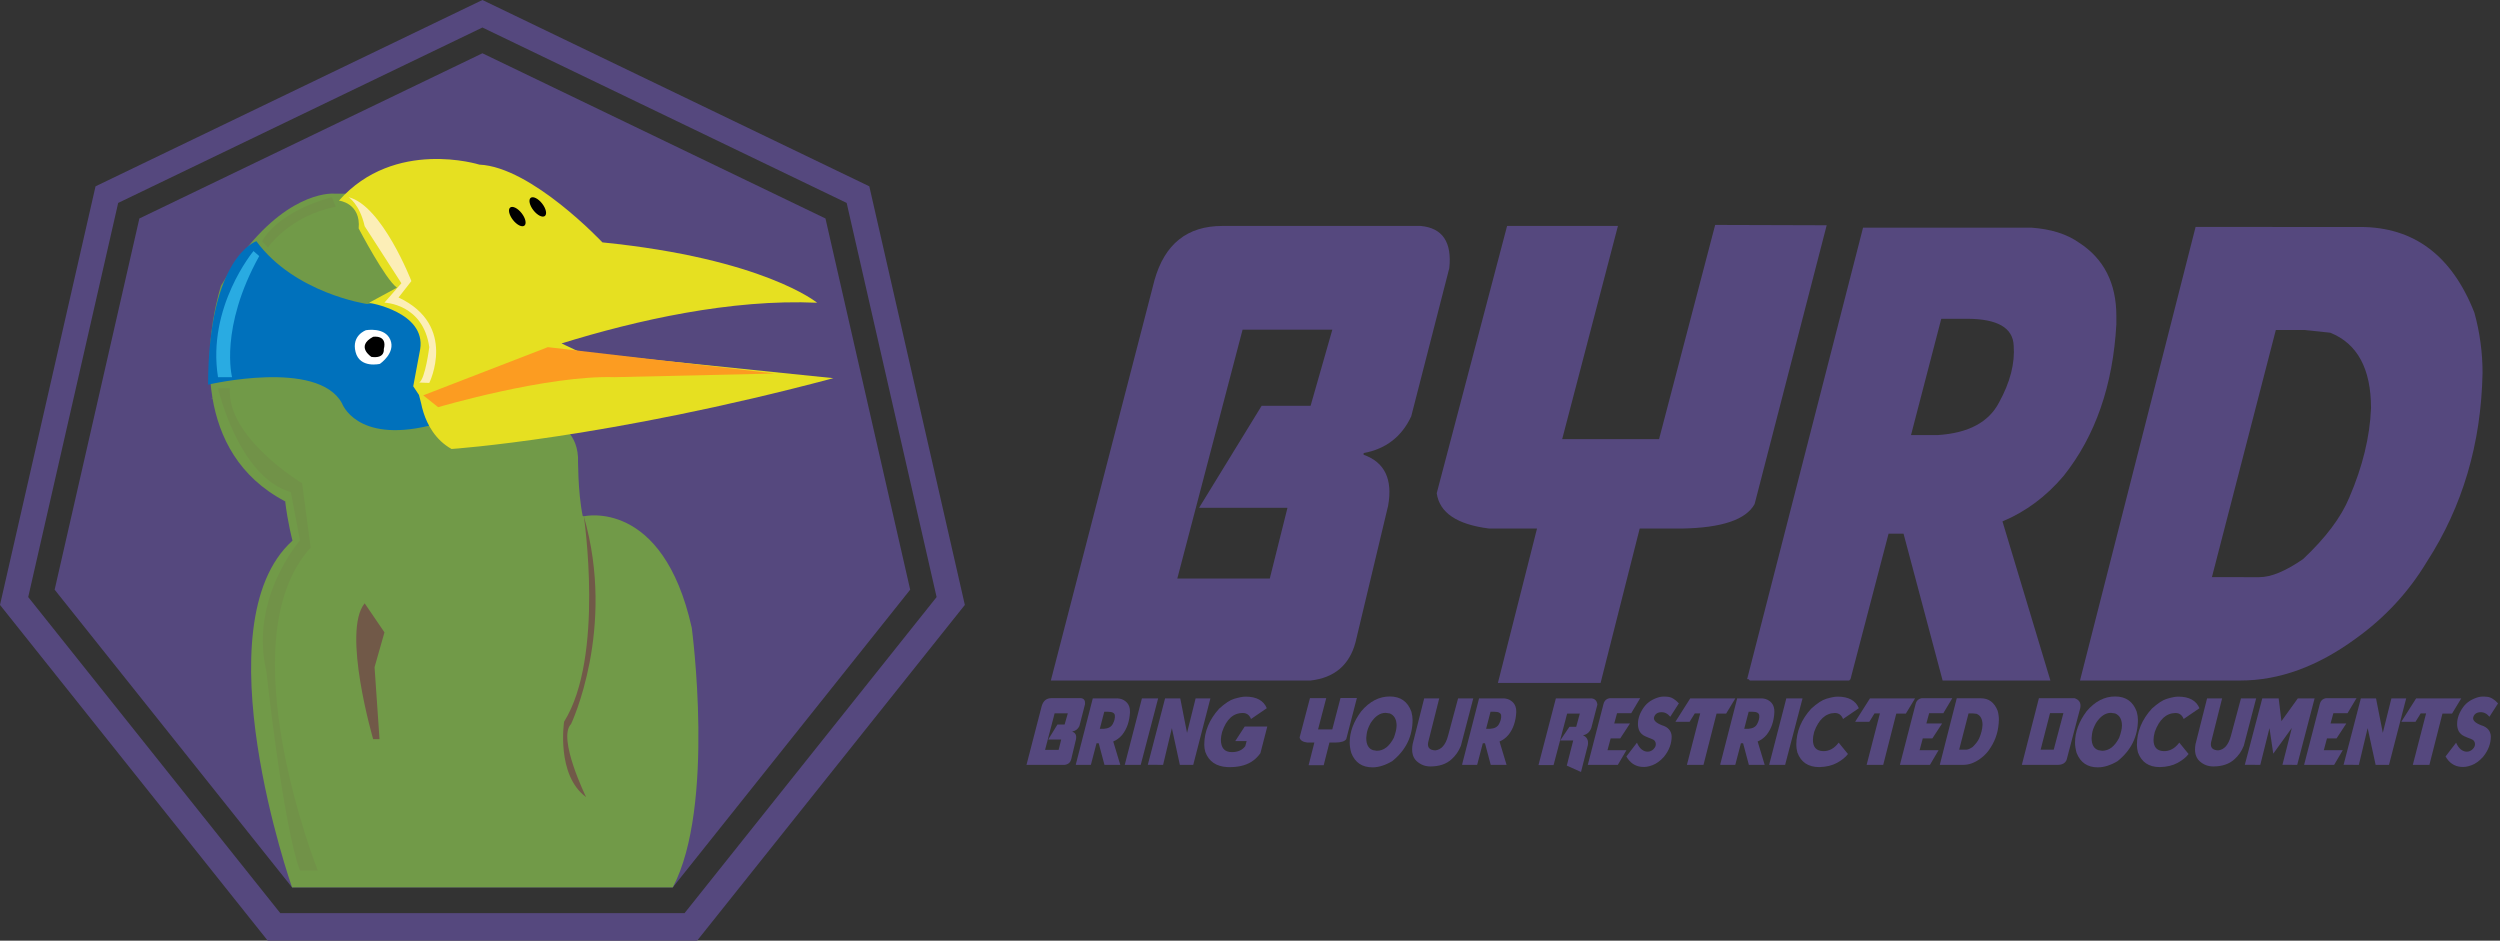 <?xml version="1.0" encoding="UTF-8"?>
<!-- Generator: Adobe Illustrator 16.0.0, SVG Export Plug-In . SVG Version: 6.00 Build 0)  -->
<!DOCTYPE svg PUBLIC "-//W3C//DTD SVG 1.1//EN" "http://www.w3.org/Graphics/SVG/1.1/DTD/svg11.dtd">
<svg version="1.1" id="Layer_1" xmlns="http://www.w3.org/2000/svg" xmlns:xlink="http://www.w3.org/1999/xlink" x="0px" y="0px" width="403.977px" height="152px" viewBox="0 0 403.977 152" enable-background="new 0 0 403.977 152" xml:space="preserve">
<rect x="0" y="0" width="403.977" height="152" fill="#333333" stroke="none"/>
<g>
	<path fill="#55487E" d="M140.471,30.105L77.955,0L15.439,30.105L0,97.751L43.262,152h69.386l43.262-54.249L140.471,30.105z    M110.618,147.553H45.291L4.56,96.48l14.537-63.69L77.955,4.446l58.857,28.344l14.535,63.69L110.618,147.553z"/>
	<polygon fill="#55487E" points="47.191,143.391 8.83,95.288 22.521,35.304 77.955,8.61 133.389,35.304 147.078,95.288    108.717,143.391  "/>
	<g>
		<g>
			<path fill="#719A48" d="M111.78,101.433c-4.687-21.007-17.44-18.005-17.44-18.005l-0.182-0.064     c-0.805-3.849-0.756-9.501-0.756-9.501c-0.281-4.503-3.658-5.44-3.658-5.44l-16.598,3.189l-4.757-7.729l3.631-7.462l-5.439-9.285     l-0.319-1.378l0.885,0.16l-1.514-2.873l-1.112-4.816l-2.131-1.354l-2.936-5.581h-5.41c0,0-6.724-0.702-14.562,9.29     c-0.014-0.018-0.023-0.036-0.033-0.057c0.01,0.021,0.02,0.039,0.031,0.06c-0.154,0.196-0.312,0.4-0.469,0.609     c-0.082-0.086-0.165-0.175-0.254-0.268c0.085,0.096,0.166,0.189,0.245,0.28c-0.314,0.415-0.63,0.85-0.948,1.301     c-0.062-0.034-0.119-0.063-0.186-0.096c0.062,0.037,0.119,0.07,0.179,0.105c-0.771,1.098-1.548,2.301-2.327,3.623     c0,0-0.758,2.285-1.304,5.74c-0.084-0.027-0.167-0.058-0.259-0.088c0.092,0.039,0.172,0.075,0.256,0.109     c0,0.011-0.002,0.021-0.004,0.03c-0.092-0.03-0.178-0.056-0.277-0.085c0.096,0.031,0.186,0.061,0.277,0.091     c-0.006,0.045-0.014,0.091-0.02,0.138c-0.107-0.026-0.209-0.054-0.32-0.084c0.111,0.03,0.213,0.06,0.317,0.09     c-0.072,0.467-0.138,0.953-0.199,1.459c-0.077,0.005-0.149,0.011-0.23,0.019c0.081,0,0.151,0.001,0.228,0.004     c-0.373,3.11-0.502,6.898,0.147,10.75c-0.095,0.066-0.192,0.13-0.292,0.199c0.103-0.051,0.203-0.102,0.299-0.153     c1.07,6.267,4.207,12.693,11.721,16.646l0.012-0.082c0.422,3.603,1.191,6.442,1.191,6.442     c-15.004,13.503-0.072,56.025-0.072,56.025h50.922h10.604C115.655,130.258,111.78,101.433,111.78,101.433z"/>
			<path fill="#0071BC" d="M33.621,62.156c0,0,17.713-4.179,21.641,3.013c0,0,2.272,6.443,14.055,3.629l0.828-12.743     c0,0,1.025-8.613-10.855-6.937c0,0-11.662-1.702-17.865-10.142C41.424,38.978,33.684,41.448,33.621,62.156z"/>
			<path fill="#FFFFFF" d="M59.143,53.357c0,0,3.064-0.562,3.938,1.562c0.875,2.125-1.688,3.876-1.688,3.876     s-3.252,0.788-3.937-1.919C56.769,54.169,59.143,53.357,59.143,53.357z"/>
			<path d="M60.02,57.672c0,0-2.634-1.688,0.277-3.25c0,0,2.349-0.375,1.721,1.999C62.018,56.42,62.27,57.984,60.02,57.672z"/>
			<path fill="#715948" d="M62.126,102.183l-1.601,5.625l0.102,1.48l0.698,10.147h-1.028c0,0-5.087-17.442-1.369-21.943     L62.126,102.183z"/>
			<path fill="#715948" d="M94.34,83.428c0,0,3.377,22.69-3.189,33.195c0,0-1.312,8.627,3.564,12.19c0,0-4.687-9.564-2.437-11.814     C92.278,117,99.592,101.618,94.34,83.428z"/>
			<path fill="#E6E021" d="M93.143,56.854l0.26-0.102l-2.662-1.256c12.147-3.765,27.406-7.205,41.295-6.576     c0,0-8.627-7.127-34.694-9.753c0,0-11.442-12.19-19.879-12.565c0,0-13.692-4.315-22.694,5.814c0,0,3.562,0.375,3.188,4.5     c0,0,4.314,8.251,6.189,9.564l-4.501,2.44c0,0,9.188,1.498,8.251,7.501l-1.123,6.002l0.93,1.397l0,0l0.344,1.341     c0.085,0.429,0.211,0.962,0.404,1.556l0,0l0,0c0.611,1.891,1.882,4.362,4.508,5.833c0,0,25.136-1.687,61.705-11.44L93.143,56.854     z"/>
			<path fill="#FC9C21" d="M125.193,60.358l-36.668-4.262L68.39,63.883l2.412,1.915c0,0,17.632-5.202,28.509-4.85L125.193,60.358z"/>
		</g>
	</g>
</g>
<g>
	<g>
		<path fill="#55487E" d="M229.579,36.512c3.516,0.33,5.054,2.601,4.614,6.812l-6.153,23.954c-1.538,3.296-4.102,5.274-7.691,5.933    v0.275c3.406,1.208,4.725,3.956,3.956,8.241l-5.274,22.086c-0.989,3.663-3.406,5.714-7.252,6.153h-41.974l16.756-64.719    c1.648-5.823,5.293-8.735,10.934-8.735H229.579z M205.186,93.484l2.856-11.427h-14.284l10.109-16.482h7.911l3.516-12.307H200.79    l-10.548,40.215H205.186z"/>
		<path fill="#55487E" d="M240.622,85.408c-5.201-0.659-8.021-2.563-8.461-5.714l11.372-43.183h17.911l-9.011,34.447h15.658    l9.064-34.612l18.021,0.055l-11.647,45.051c-1.392,2.527-5.311,3.846-11.757,3.956h-6.812l-6.318,24.943H242.05l6.318-24.943    H240.622z"/>
		<path fill="#55487E" d="M328.251,36.787c3.149,0.22,5.713,1.026,7.691,2.417c4.028,2.601,6.043,6.557,6.043,11.867v1.318    c-0.549,9.89-3.388,18.058-8.516,24.503c-2.82,3.333-6.117,5.788-9.889,7.362l7.746,25.712h-17.416l-6.318-23.734h-2.417    l-6.153,23.514l-0.22,0.22h-16.042l-0.22-0.22h-0.22l18.734-72.96H328.251z M313.197,70.3c4.907-0.33,8.186-2.088,9.834-5.274    c1.794-3.259,2.582-6.318,2.362-9.175c-0.109-2.893-2.637-4.34-7.582-4.34h-4.12l-4.89,18.79H313.197z"/>
		<path fill="#55487E" d="M381.378,36.677c8.68,0,14.833,4.615,18.459,13.845c0.88,3.187,1.319,6.428,1.319,9.724    c-0.22,11.428-3.224,21.61-9.011,30.547c-2.931,4.871-6.739,8.992-11.428,12.361c-6.189,4.542-12.416,6.812-18.679,6.812h-25.932    l18.68-73.29H381.378z M365.115,93.264c1.868,0,4.212-0.97,7.032-2.911c3.662-3.442,6.153-6.758,7.472-9.944    c2.161-5.018,3.333-9.834,3.517-14.449c0-6.373-2.197-10.438-6.593-12.197l-4.176-0.439h-4.614l-10.329,39.941H365.115z"/>
	</g>
	<g>
		<path fill="#55487E" d="M174.646,112.811c0.517,0.049,0.742,0.382,0.678,1l-0.903,3.516c-0.226,0.484-0.603,0.774-1.129,0.871    v0.041c0.5,0.177,0.693,0.58,0.581,1.209l-0.774,3.242c-0.146,0.538-0.5,0.839-1.064,0.903h-6.161l2.459-9.5    c0.242-0.854,0.777-1.282,1.605-1.282H174.646z M171.065,121.174l0.419-1.678h-2.097l1.484-2.42h1.161l0.516-1.806h-2.129    l-1.548,5.903H171.065z"/>
		<path fill="#55487E" d="M180.573,112.851c0.463,0.032,0.839,0.15,1.129,0.355c0.592,0.382,0.888,0.962,0.888,1.741v0.194    c-0.081,1.451-0.497,2.65-1.25,3.597c-0.414,0.489-0.898,0.85-1.452,1.08l1.138,3.774h-2.557l-0.928-3.483h-0.354l-0.903,3.451    l-0.032,0.032h-2.354l-0.032-0.032h-0.032l2.75-10.71H180.573z M178.364,117.771c0.72-0.049,1.201-0.307,1.443-0.774    c0.263-0.479,0.379-0.928,0.347-1.347c-0.017-0.425-0.387-0.638-1.113-0.638h-0.604l-0.718,2.759H178.364z"/>
		<path fill="#55487E" d="M184.331,123.593h-2.581l2.774-10.742h2.621L184.331,123.593z"/>
		<path fill="#55487E" d="M191.814,118.424l1.388-5.573l2.387,0.009l-2.774,10.733h-2.161l-1.29-5.936l-1.419,5.936l-2.468-0.008    l2.79-10.734h2.451L191.814,118.424z"/>
		<path fill="#55487E" d="M201.267,112.569c1.769,0,2.914,0.624,3.436,1.871l-2.548,1.742c-0.259-0.646-0.702-0.968-1.331-0.968    c-1.538,0-2.647,1.011-3.331,3.032c-0.14,0.511-0.209,0.93-0.209,1.258c0,1.355,0.591,2.032,1.774,2.032    c0.978-0.005,1.701-0.328,2.169-0.968l0.218-0.814h-1.839l1.524-2.347h3.653l-1.113,4.307c-0.446,0.612-0.946,1.086-1.5,1.419    c-1.005,0.607-2.293,0.882-3.862,0.823c-1.802-0.108-2.981-0.925-3.541-2.452c-0.112-0.403-0.169-0.779-0.169-1.129    c0-2.15,0.807-4.107,2.419-5.871c0.952-0.86,1.756-1.387,2.411-1.58C200.219,112.687,200.831,112.569,201.267,112.569z"/>
		<path fill="#55487E" d="M211.251,119.989c-0.764-0.097-1.178-0.377-1.242-0.839l1.669-6.339h2.629l-1.322,5.057h2.299l1.33-5.081    l2.646,0.008l-1.71,6.613c-0.204,0.371-0.779,0.564-1.726,0.581h-1l-0.928,3.661h-2.436l0.928-3.661H211.251z"/>
		<path fill="#55487E" d="M224.581,112.544c1.727,0,2.888,0.817,3.484,2.452c0.129,0.483,0.193,0.925,0.193,1.322    c0,2.693-1.097,4.92-3.29,6.678c-1.124,0.666-2.188,1-3.194,1c-1.666,0-2.806-0.774-3.419-2.322    c-0.172-0.607-0.258-1.167-0.258-1.678c0-1.71,0.623-3.397,1.871-5.064C221.317,113.34,222.855,112.544,224.581,112.544z     M220.774,119.254c0,1.07,0.366,1.726,1.098,1.968l0.612,0.097c1.103,0,2.017-0.698,2.742-2.097    c0.301-0.822,0.451-1.479,0.451-1.968c0-1.005-0.365-1.661-1.097-1.968l-0.677-0.097c-0.903,0-1.71,0.549-2.42,1.646    c-0.382,0.698-0.597,1.301-0.645,1.807L220.774,119.254z"/>
		<path fill="#55487E" d="M232.565,112.851l-1.791,7.121c-0.145,0.822,0.242,1.25,1.162,1.282c0.979-0.112,1.661-0.893,2.048-2.339    l1.629-6.064h2.452l-2,7.661c-0.345,0.871-0.85,1.6-1.517,2.186c-0.844,0.77-1.983,1.153-3.419,1.153    c-0.85,0-1.592-0.29-2.226-0.871c-0.635-0.602-0.847-1.511-0.638-2.726l1.871-7.403H232.565z"/>
		<path fill="#55487E" d="M242.992,112.851c0.463,0.032,0.839,0.15,1.129,0.355c0.592,0.382,0.888,0.962,0.888,1.741v0.194    c-0.081,1.451-0.497,2.65-1.25,3.597c-0.414,0.489-0.898,0.85-1.452,1.08l1.138,3.774h-2.557l-0.928-3.483h-0.354l-0.903,3.451    l-0.032,0.032h-2.354l-0.032-0.032h-0.032l2.75-10.71H242.992z M240.783,117.771c0.72-0.049,1.201-0.307,1.443-0.774    c0.263-0.479,0.379-0.928,0.347-1.347c-0.017-0.425-0.387-0.638-1.113-0.638h-0.604l-0.718,2.759H240.783z"/>
		<path fill="#55487E" d="M257.242,112.86c0.521,0.08,0.814,0.414,0.879,1l-0.976,3.75c-0.242,0.677-0.693,1.08-1.354,1.209    c0.645,0.27,0.911,0.791,0.798,1.564l-1.113,4.363l-2.298-1.032l1.04-4.064h-2.097l1.484-2.21h1.097l0.58-2.129h-2.048    l-2.193,8.322h-2.436l2.806-10.773H257.242z"/>
		<path fill="#55487E" d="M263.589,115.247h-2.29l-0.451,1.653h2.548l-1.58,2.419h-1.549l-0.516,1.911h3.064l-1.388,2.363h-4.854    l2.54-9.847c0.146-0.538,0.486-0.847,1.024-0.928h4.903L263.589,115.247z"/>
		<path fill="#55487E" d="M269.903,115.819c-0.436-0.521-0.94-0.766-1.516-0.733c-0.57,0.032-0.936,0.296-1.098,0.79    c-0.15,0.489,0.27,0.928,1.259,1.314c0.994,0.29,1.521,0.887,1.58,1.79c0,1.184-0.419,2.291-1.258,3.323    c-0.592,0.655-1.21,1.104-1.854,1.347c-0.641,0.242-1.227,0.33-1.759,0.266c-1.048-0.097-1.865-0.655-2.451-1.677l1.71-2.227    c0.198,0.468,0.448,0.828,0.75,1.081c0.312,0.247,0.637,0.371,0.976,0.371c0.36,0,0.68-0.14,0.96-0.42    c0.284-0.284,0.403-0.591,0.354-0.919c-0.049-0.339-0.239-0.567-0.572-0.686l-0.532-0.21c-0.21-0.086-0.412-0.172-0.605-0.258    c-0.425-0.198-0.729-0.471-0.911-0.814c-0.178-0.36-0.264-0.753-0.258-1.178c0-0.903,0.322-1.806,0.968-2.709    c0.559-0.77,1.376-1.307,2.451-1.613c0.366-0.102,0.834-0.124,1.403-0.064c0.597,0.054,1.193,0.408,1.79,1.064L269.903,115.819z"/>
		<path fill="#55487E" d="M280.411,112.86l-1.483,2.451h-1.549l-2.112,8.29h-2.678l2.146-8.322h-0.871l-0.839,1.354h-2.258v-0.064    l2.354-3.709H280.411z"/>
		<path fill="#55487E" d="M284.702,112.851c0.463,0.032,0.839,0.15,1.129,0.355c0.592,0.382,0.888,0.962,0.888,1.741v0.194    c-0.081,1.451-0.497,2.65-1.25,3.597c-0.414,0.489-0.898,0.85-1.452,1.08l1.138,3.774h-2.557l-0.928-3.483h-0.354l-0.903,3.451    l-0.032,0.032h-2.354l-0.032-0.032h-0.032l2.75-10.71H284.702z M282.493,117.771c0.72-0.049,1.201-0.307,1.443-0.774    c0.263-0.479,0.379-0.928,0.347-1.347c-0.017-0.425-0.387-0.638-1.113-0.638h-0.604l-0.718,2.759H282.493z"/>
		<path fill="#55487E" d="M288.46,123.593h-2.581l2.774-10.742h2.621L288.46,123.593z"/>
		<path fill="#55487E" d="M296.936,112.569c1.769,0,2.914,0.624,3.436,1.871l-2.548,1.742c-0.259-0.646-0.702-0.968-1.331-0.968    c-1.495,0.032-2.604,1.043-3.331,3.032c-0.14,0.511-0.209,0.93-0.209,1.258c-0.017,1.199,0.521,1.822,1.612,1.871    c0.979,0.038,1.828-0.419,2.549-1.371l1.5,1.839c-0.393,0.521-0.981,0.997-1.767,1.428c-0.784,0.43-1.741,0.658-2.87,0.686    c-1.78,0-2.96-0.791-3.541-2.371c-0.112-0.452-0.169-0.855-0.169-1.21c0-2.15,0.807-4.107,2.419-5.871    c0.952-0.86,1.756-1.387,2.411-1.58C295.888,112.687,296.5,112.569,296.936,112.569z"/>
		<path fill="#55487E" d="M309.452,112.86l-1.483,2.451h-1.549l-2.112,8.29h-2.678l2.146-8.322h-0.871l-0.839,1.354h-2.258v-0.064    l2.354-3.709H309.452z"/>
		<path fill="#55487E" d="M314.024,115.247h-2.29l-0.451,1.653h2.548l-1.58,2.419h-1.549l-0.516,1.911h3.064l-1.388,2.363h-4.854    l2.54-9.847c0.146-0.538,0.486-0.847,1.024-0.928h4.903L314.024,115.247z"/>
		<path fill="#55487E" d="M320.097,112.835c1.274,0,2.178,0.677,2.71,2.032c0.129,0.468,0.193,0.943,0.193,1.427    c-0.032,1.678-0.473,3.173-1.322,4.484c-0.431,0.715-0.989,1.32-1.678,1.814c-0.908,0.667-1.822,1-2.741,1h-3.807l2.741-10.758    H320.097z M317.71,121.142c0.274,0,0.618-0.143,1.032-0.428c0.537-0.506,0.903-0.992,1.097-1.46    c0.317-0.736,0.489-1.443,0.517-2.121c0-0.936-0.323-1.532-0.968-1.79l-0.613-0.064h-0.678l-1.516,5.863H317.71z"/>
		<path fill="#55487E" d="M335.218,112.819c0.774,0.253,1.086,0.777,0.936,1.573l-2.21,8.395c-0.209,0.506-0.653,0.774-1.33,0.807    h-5.903l2.758-10.774H335.218z M331.863,121.142l1.564-5.903h-2.161l-1.517,5.903H331.863z"/>
		<path fill="#55487E" d="M341.79,112.544c1.727,0,2.888,0.817,3.484,2.452c0.129,0.483,0.193,0.925,0.193,1.322    c0,2.693-1.097,4.92-3.29,6.678c-1.124,0.666-2.188,1-3.194,1c-1.666,0-2.806-0.774-3.419-2.322    c-0.172-0.607-0.258-1.167-0.258-1.678c0-1.71,0.623-3.397,1.871-5.064C338.526,113.34,340.064,112.544,341.79,112.544z     M337.983,119.254c0,1.07,0.366,1.726,1.098,1.968l0.612,0.097c1.103,0,2.017-0.698,2.742-2.097    c0.301-0.822,0.451-1.479,0.451-1.968c0-1.005-0.365-1.661-1.097-1.968l-0.677-0.097c-0.903,0-1.71,0.549-2.42,1.646    c-0.382,0.698-0.597,1.301-0.645,1.807L337.983,119.254z"/>
		<path fill="#55487E" d="M351.976,112.569c1.769,0,2.914,0.624,3.436,1.871l-2.548,1.742c-0.259-0.646-0.702-0.968-1.331-0.968    c-1.495,0.032-2.604,1.043-3.331,3.032c-0.14,0.511-0.209,0.93-0.209,1.258c-0.017,1.199,0.521,1.822,1.612,1.871    c0.979,0.038,1.828-0.419,2.549-1.371l1.5,1.839c-0.393,0.521-0.981,0.997-1.767,1.428c-0.784,0.43-1.741,0.658-2.87,0.686    c-1.78,0-2.96-0.791-3.541-2.371c-0.112-0.452-0.169-0.855-0.169-1.21c0-2.15,0.807-4.107,2.419-5.871    c0.952-0.86,1.756-1.387,2.411-1.58C350.928,112.687,351.54,112.569,351.976,112.569z"/>
		<path fill="#55487E" d="M359.073,112.851l-1.791,7.121c-0.145,0.822,0.242,1.25,1.162,1.282c0.979-0.112,1.661-0.893,2.048-2.339    l1.629-6.064h2.452l-2,7.661c-0.345,0.871-0.85,1.6-1.517,2.186c-0.844,0.77-1.983,1.153-3.419,1.153    c-0.85,0-1.592-0.29-2.226-0.871c-0.635-0.602-0.847-1.511-0.638-2.726l1.871-7.403H359.073z"/>
		<path fill="#55487E" d="M368.661,116.529l2.646-3.678l2.71,0.009l-2.807,10.733l-2.387-0.008l1.516-5.96l-3,4.161l-0.612-4.129    l-1.484,5.936l-2.5-0.008l2.822-10.734h2.646L368.661,116.529z"/>
		<path fill="#55487E" d="M379.339,115.247h-2.29l-0.451,1.653h2.548l-1.58,2.419h-1.549l-0.516,1.911h3.064l-1.388,2.363h-4.854    l2.54-9.847c0.146-0.538,0.486-0.847,1.024-0.928h4.903L379.339,115.247z"/>
		<path fill="#55487E" d="M385.04,118.424l1.388-5.573l2.387,0.009l-2.774,10.733h-2.161l-1.29-5.936l-1.419,5.936l-2.468-0.008    l2.79-10.734h2.451L385.04,118.424z"/>
		<path fill="#55487E" d="M397.71,112.86l-1.483,2.451h-1.549l-2.112,8.29h-2.678l2.146-8.322h-0.871l-0.839,1.354h-2.258v-0.064    l2.354-3.709H397.71z"/>
		<path fill="#55487E" d="M402.274,115.819c-0.436-0.521-0.94-0.766-1.516-0.733c-0.57,0.032-0.936,0.296-1.098,0.79    c-0.15,0.489,0.27,0.928,1.259,1.314c0.994,0.29,1.521,0.887,1.58,1.79c0,1.184-0.419,2.291-1.258,3.323    c-0.592,0.655-1.21,1.104-1.854,1.347c-0.641,0.242-1.227,0.33-1.759,0.266c-1.048-0.097-1.865-0.655-2.451-1.677l1.71-2.227    c0.198,0.468,0.448,0.828,0.75,1.081c0.312,0.247,0.637,0.371,0.976,0.371c0.36,0,0.68-0.14,0.96-0.42    c0.284-0.284,0.403-0.591,0.354-0.919c-0.049-0.339-0.239-0.567-0.572-0.686l-0.532-0.21c-0.21-0.086-0.412-0.172-0.605-0.258    c-0.425-0.198-0.729-0.471-0.911-0.814c-0.178-0.36-0.264-0.753-0.258-1.178c0-0.903,0.322-1.806,0.968-2.709    c0.559-0.77,1.376-1.307,2.451-1.613c0.366-0.102,0.834-0.124,1.403-0.064c0.597,0.054,1.193,0.408,1.79,1.064L402.274,115.819z"/>
	</g>
</g>
<ellipse transform="matrix(0.788 -0.616 0.616 0.788 -2.148 60.615)" cx="86.876" cy="33.424" rx="0.889" ry="1.86"/>
<ellipse transform="matrix(0.787 -0.616 0.616 0.787 -3.789 58.986)" cx="83.643" cy="34.988" rx="0.889" ry="1.86"/>
<path fill="#719248" d="M35.228,62.74c0,0,3.31,14.394,11.776,16.779l1.463,7.818c0,0-8.197,9.356-5.427,21.128  c0,0,2.655,24.702,5.427,32.207h2.887c0,0-14.779-37.178-1.154-52.187l-1.386-10.392c0,0-12.239-7.388-11.661-15.354H35.228z"/>
<path fill="#29ABE2" d="M40.962,40.571c0,0-7.542,9.028-5.734,20.376h2.271c0,0-2.078-7.907,4.389-19.568L40.962,40.571z"/>
<path fill="#719248" d="M53.662,31.861c0,0-8.312,1.945-11.314,7.117l0.943,1.016c0,0,3.559-5.172,10.949-6.569L53.662,31.861z"/>
<path fill="#FCEEB7" d="M56.318,31.861c0,0,1.793,1.08,2.608,4.691l5.935,9.214l-2.737,3.138c0,0,6.257,0.162,7.241,7.191  c0,0-0.641,5.111-1.617,5.719l1.617,0.064c0,0,4.617-9.3-4.965-13.804l2.077-2.655C66.478,45.42,61.744,33.195,56.318,31.861z"/>
</svg>